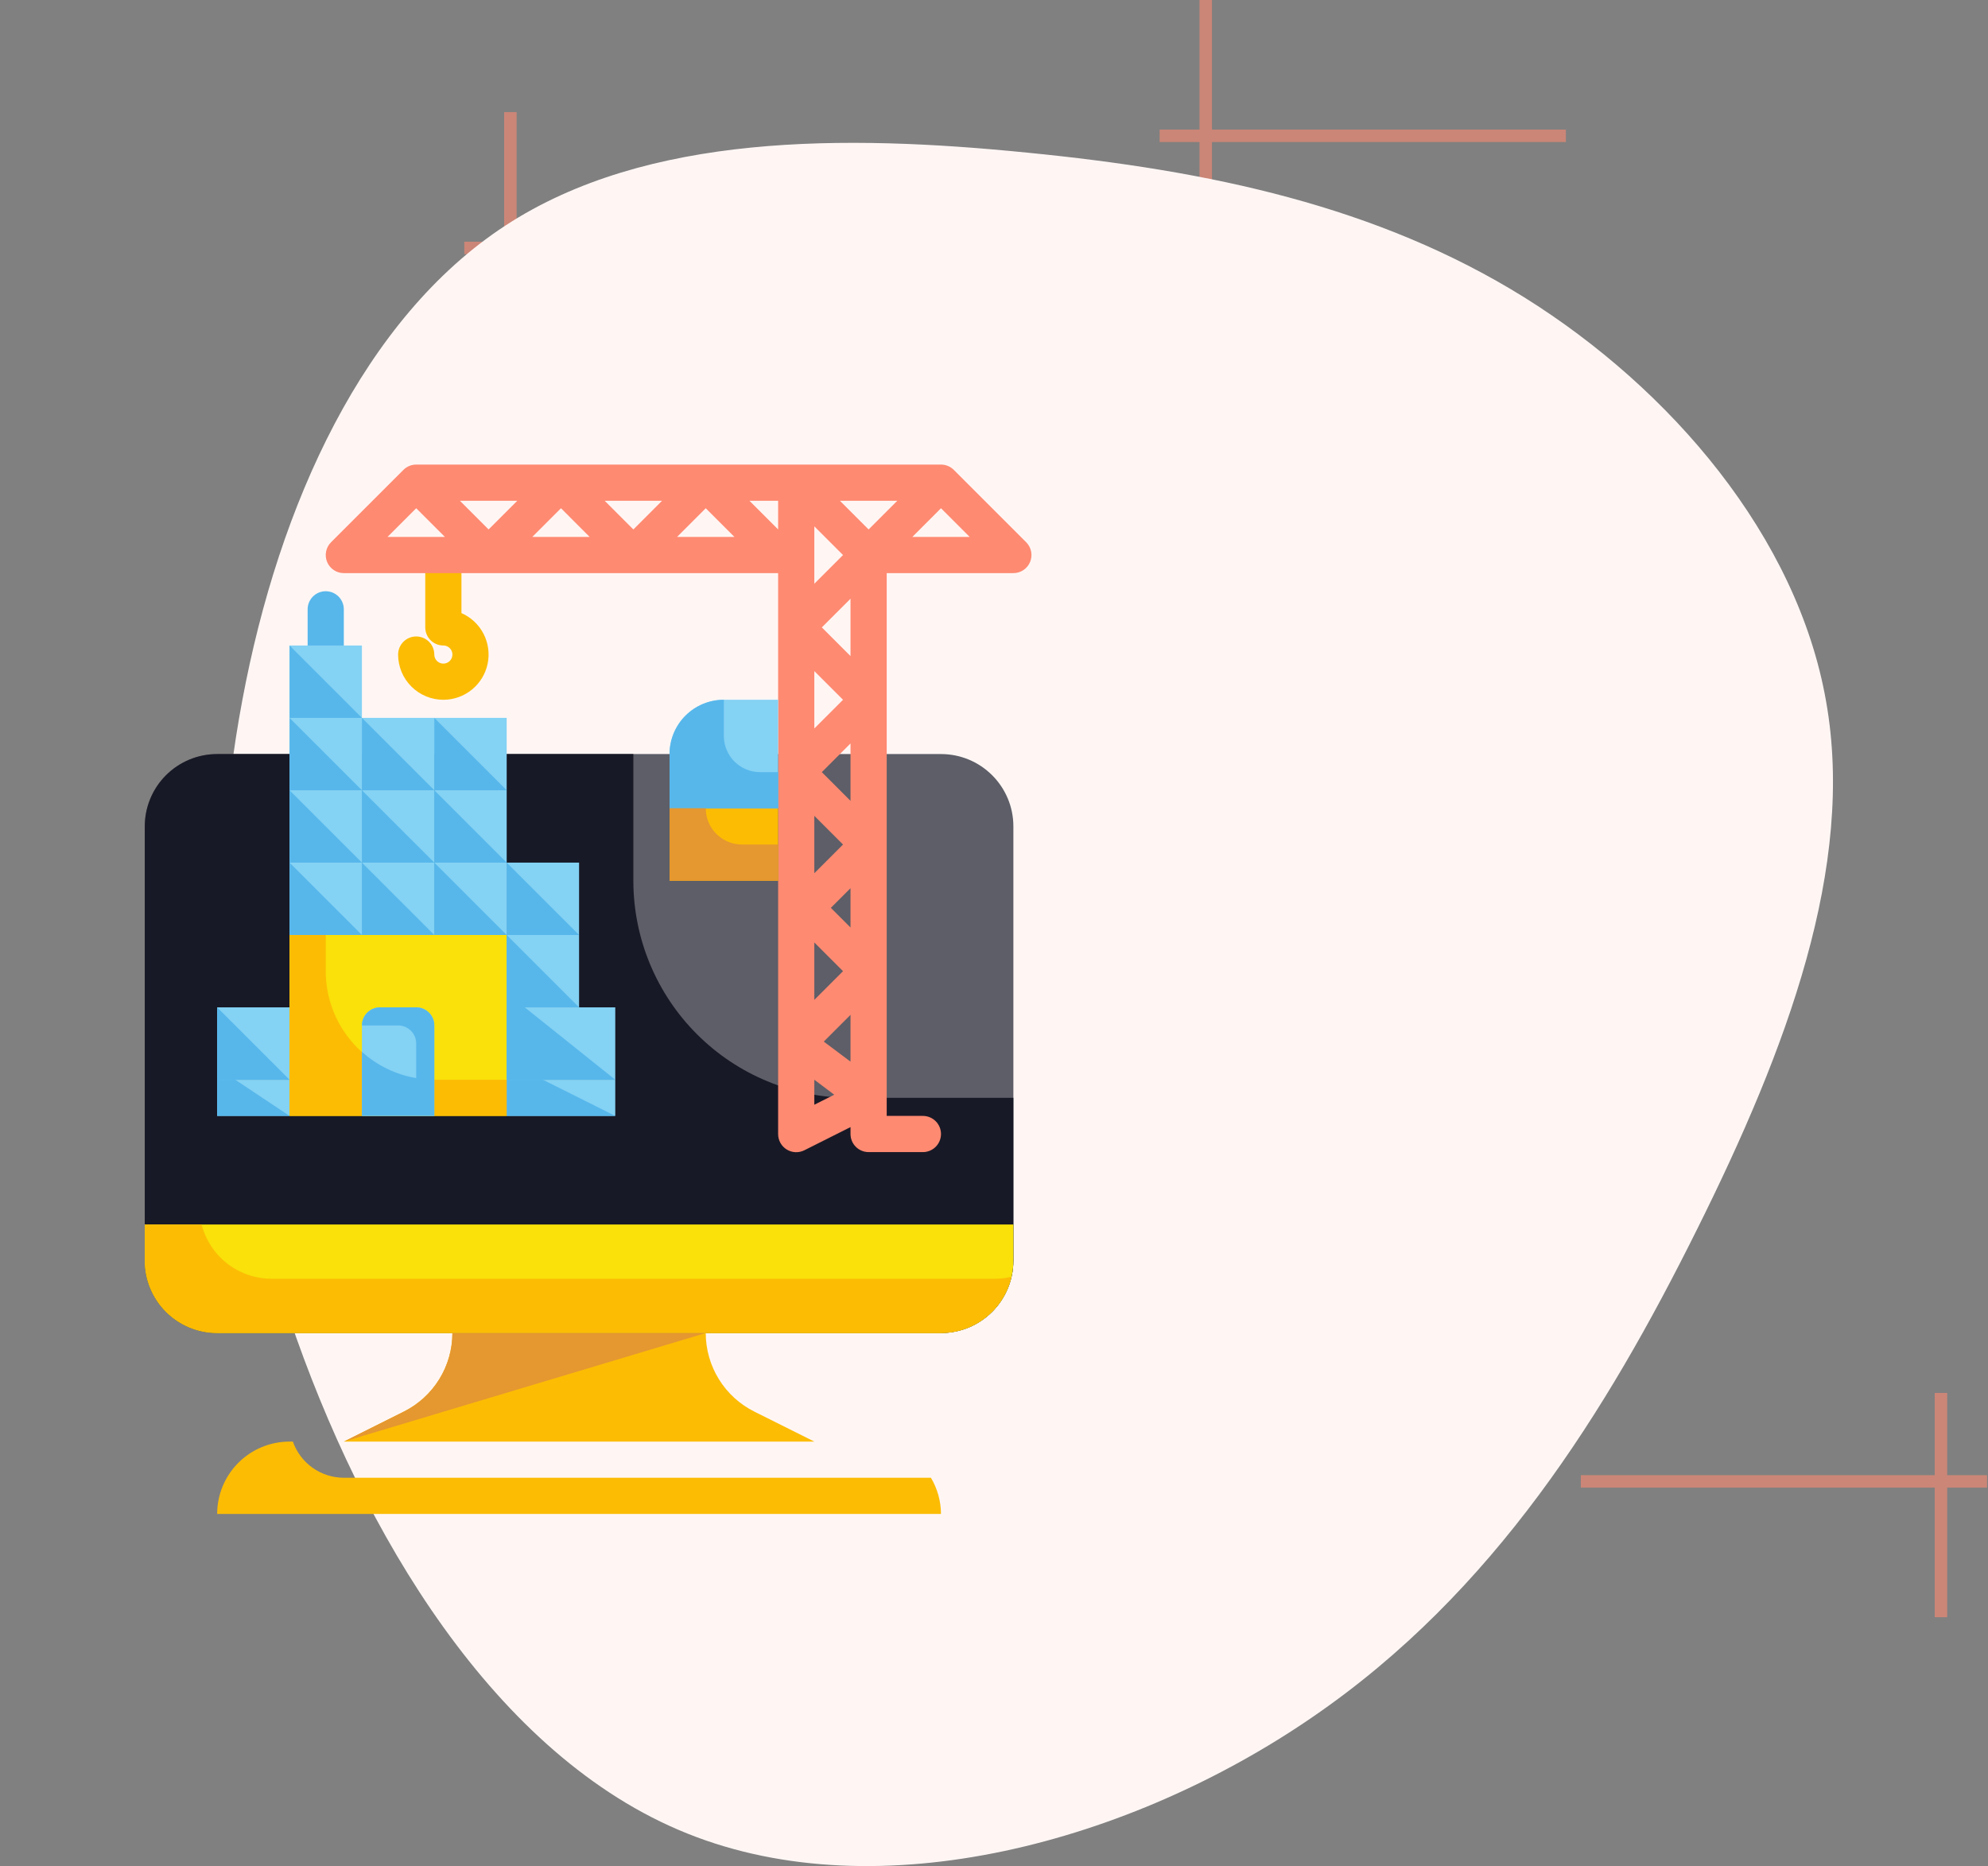 <svg width="654" height="614" viewBox="0 0 654 614" fill="none" xmlns="http://www.w3.org/2000/svg">
<rect x="0" y="0" width="654" height="614" fill="#808080" stroke="none"/>
<g opacity="0.6">
<rect x="398.707" width="73.79" height="4.099" transform="rotate(90 398.707 0)" fill="#FE8A71"/>
<path d="M515.131 46.734L381.488 46.734L381.488 42.634L515.131 42.634L515.131 46.734Z" fill="#FE8A71"/>
</g>
<g opacity="0.6">
<rect x="169.955" y="36.895" width="73.79" height="4.099" transform="rotate(90 169.955 36.895)" fill="#FE8A71"/>
<path d="M286.381 83.629L152.738 83.629L152.738 79.53L286.381 79.53L286.381 83.629Z" fill="#FE8A71"/>
</g>
<g opacity="0.6">
<rect x="407.725" y="569.007" width="73.79" height="4.099" transform="rotate(-90 407.725 569.007)" fill="#FE8A71"/>
<path d="M291.301 522.273L424.943 522.273V526.372H291.301V522.273Z" fill="#FE8A71"/>
</g>
<g opacity="0.6">
<rect x="636.477" y="532.111" width="73.79" height="4.099" transform="rotate(-90 636.477 532.111)" fill="#FE8A71"/>
<path d="M520.051 485.377L653.693 485.377L653.693 489.477L520.051 489.477L520.051 485.377Z" fill="#FE8A71"/>
</g>
<path d="M501.352 97.784C549.645 127.922 591.244 176.542 600.742 230.805C610.369 285.05 587.902 345.074 558.201 404.658C528.507 464.376 491.59 524.001 431.796 564.962C372.003 606.082 289.339 628.719 226.063 603.269C162.928 577.954 119.187 504.423 95.24 433.705C71.432 362.982 67.552 295.077 79.725 230.365C91.763 165.824 119.72 104.617 166.27 74.21C212.819 43.802 277.967 44.207 338.024 50.236C397.952 56.132 453.064 67.781 501.352 97.784Z" fill="#FFF6F4"/>
<path d="M309.562 248.109H71.438C58.286 248.109 47.625 258.771 47.625 271.922V414.797C47.625 427.948 58.286 438.609 71.438 438.609H309.562C322.714 438.609 333.375 427.948 333.375 414.797V271.922C333.375 258.771 322.714 248.109 309.562 248.109Z" fill="#5D5E67"/>
<path d="M279.797 361.219C260.85 361.219 242.68 353.692 229.283 340.295C215.886 326.898 208.359 308.728 208.359 289.781V248.109H71.438C65.122 248.109 59.065 250.618 54.599 255.084C50.134 259.55 47.625 265.606 47.625 271.922V414.797C47.625 421.112 50.134 427.169 54.599 431.635C59.065 436.101 65.122 438.609 71.438 438.609H309.562C315.878 438.609 321.935 436.101 326.4 431.635C330.866 427.169 333.375 421.112 333.375 414.797V361.219H279.797Z" fill="#181926"/>
<path d="M267.891 474.328H113.109L132.856 464.458C137.655 462.056 141.691 458.367 144.512 453.801C147.333 449.236 148.827 443.976 148.828 438.609H232.172C232.173 443.976 233.667 449.236 236.488 453.801C239.309 458.367 243.345 462.056 248.144 464.458L267.891 474.328Z" fill="#FCBC04"/>
<path d="M47.625 402.891H333.375V414.797C333.375 421.112 330.866 427.169 326.4 431.635C321.935 436.101 315.878 438.609 309.562 438.609H71.438C65.122 438.609 59.065 436.101 54.599 431.635C50.134 427.169 47.625 421.112 47.625 414.797V402.891Z" fill="#F9E109"/>
<path d="M107.156 194.531C105.577 194.531 104.063 195.158 102.947 196.275C101.83 197.391 101.203 198.906 101.203 200.484V218.344C101.203 219.923 101.83 221.437 102.947 222.553C104.063 223.67 105.577 224.297 107.156 224.297C108.735 224.297 110.249 223.67 111.366 222.553C112.482 221.437 113.109 219.923 113.109 218.344V200.484C113.109 198.906 112.482 197.391 111.366 196.275C110.249 195.158 108.735 194.531 107.156 194.531Z" fill="#57B7EB"/>
<path d="M95.25 236.203H119.062V260.016H95.25V236.203Z" fill="#84D2F4"/>
<path d="M119.062 236.203H142.875V260.016H119.062V236.203Z" fill="#84D2F4"/>
<path d="M142.875 236.203H166.688V260.016H142.875V236.203Z" fill="#84D2F4"/>
<path d="M95.25 212.391H119.062V236.203H95.25V212.391Z" fill="#84D2F4"/>
<path d="M166.688 307.641H190.5V331.453H166.688V307.641Z" fill="#84D2F4"/>
<path d="M166.688 283.828H190.5V307.641H166.688V283.828Z" fill="#84D2F4"/>
<path d="M95.25 260.016H119.062V283.828H95.25V260.016Z" fill="#84D2F4"/>
<path d="M119.062 260.016H142.875V283.828H119.062V260.016Z" fill="#84D2F4"/>
<path d="M142.875 260.016H166.688V283.828H142.875V260.016Z" fill="#84D2F4"/>
<path d="M95.25 283.828H119.062V307.641H95.25V283.828Z" fill="#84D2F4"/>
<path d="M119.062 283.828H142.875V307.641H119.062V283.828Z" fill="#84D2F4"/>
<path d="M142.875 283.828H166.688V307.641H142.875V283.828Z" fill="#84D2F4"/>
<path d="M95.25 307.641H166.688V367.172H95.25V307.641Z" fill="#F9E109"/>
<path d="M166.688 355.266H202.406V367.172H166.688V355.266Z" fill="#84D2F4"/>
<path d="M71.438 331.453H95.25V355.266H71.438V331.453Z" fill="#84D2F4"/>
<path d="M190.5 307.641H166.688V283.828L190.5 307.641Z" fill="#57B7EB"/>
<path d="M190.5 331.453H166.688V307.641L190.5 331.453Z" fill="#57B7EB"/>
<path d="M166.688 283.828H142.875V260.016L166.688 283.828Z" fill="#57B7EB"/>
<path d="M166.688 307.641H142.875V283.828L166.688 307.641Z" fill="#57B7EB"/>
<path d="M142.875 283.828H119.062V260.016L142.875 283.828Z" fill="#57B7EB"/>
<path d="M142.875 307.641H119.062V283.828L142.875 307.641Z" fill="#57B7EB"/>
<path d="M119.062 283.828H95.25V260.016L119.062 283.828Z" fill="#57B7EB"/>
<path d="M166.688 260.016H142.875V236.203L166.688 260.016Z" fill="#57B7EB"/>
<path d="M142.875 260.016H119.062V236.203L142.875 260.016Z" fill="#57B7EB"/>
<path d="M119.062 260.016H95.25V236.203L119.062 260.016Z" fill="#57B7EB"/>
<path d="M119.062 236.203H95.25V212.391L119.062 236.203Z" fill="#57B7EB"/>
<path d="M119.062 307.641H95.25V283.828L119.062 307.641Z" fill="#57B7EB"/>
<path d="M166.688 331.453H202.406V355.266H166.688V331.453Z" fill="#84D2F4"/>
<path d="M202.406 355.266H166.688V331.453H172.641L202.406 355.266Z" fill="#57B7EB"/>
<path d="M202.406 367.172H166.688V355.266H178.594L202.406 367.172Z" fill="#57B7EB"/>
<path d="M71.438 355.266H95.25V367.172H71.438V355.266Z" fill="#84D2F4"/>
<path d="M95.25 355.266H71.438V331.453L95.25 355.266Z" fill="#57B7EB"/>
<path d="M95.25 367.172H71.438V355.266H77.391L95.25 367.172Z" fill="#57B7EB"/>
<path d="M142.875 355.266C133.402 355.266 124.317 351.502 117.618 344.804C110.919 338.105 107.156 329.02 107.156 319.547V307.641H95.25V367.172H166.688V355.266H142.875Z" fill="#FCBC04"/>
<path d="M125.016 331.453H136.922C138.501 331.453 140.015 332.08 141.131 333.197C142.248 334.313 142.875 335.827 142.875 337.406V367.172H119.062V337.406C119.062 335.827 119.69 334.313 120.806 333.197C121.923 332.08 123.437 331.453 125.016 331.453Z" fill="#84D2F4"/>
<path d="M136.922 331.453H125.016C123.437 331.453 121.923 332.08 120.806 333.197C119.69 334.313 119.062 335.827 119.062 337.406H130.969C132.548 337.406 134.062 338.033 135.178 339.15C136.295 340.266 136.922 341.781 136.922 343.359V354.73C130.269 353.602 124.074 350.604 119.062 346.086V367.172H142.875V337.406C142.875 335.827 142.248 334.313 141.131 333.197C140.015 332.08 138.501 331.453 136.922 331.453Z" fill="#57B7EB"/>
<path d="M145.852 230.25C141.904 230.25 138.119 228.682 135.328 225.891C132.537 223.1 130.969 219.314 130.969 215.367C130.969 213.788 131.596 212.274 132.712 211.158C133.829 210.041 135.343 209.414 136.922 209.414C138.501 209.414 140.015 210.041 141.131 211.158C142.248 212.274 142.875 213.788 142.875 215.367C142.875 215.956 143.05 216.531 143.377 217.021C143.704 217.51 144.169 217.892 144.712 218.117C145.256 218.342 145.855 218.401 146.432 218.287C147.01 218.172 147.54 217.888 147.956 217.472C148.373 217.056 148.656 216.525 148.771 215.948C148.886 215.37 148.827 214.772 148.602 214.228C148.376 213.684 147.995 213.219 147.505 212.892C147.016 212.565 146.44 212.391 145.852 212.391C144.273 212.391 142.758 211.763 141.642 210.647C140.526 209.531 139.898 208.016 139.898 206.438V188.578C139.898 186.999 140.526 185.485 141.642 184.369C142.758 183.252 144.273 182.625 145.852 182.625C147.43 182.625 148.945 183.252 150.061 184.369C151.177 185.485 151.805 186.999 151.805 188.578V201.729C154.937 203.097 157.504 205.502 159.072 208.539C160.64 211.577 161.115 215.062 160.416 218.408C159.718 221.754 157.889 224.758 155.236 226.915C152.584 229.071 149.27 230.249 145.852 230.25Z" fill="#FCBC04"/>
<path d="M337.585 178.416L313.772 154.604C312.656 153.487 311.142 152.86 309.563 152.859H136.923C135.344 152.86 133.83 153.487 132.714 154.604L108.901 178.416C108.069 179.249 107.502 180.309 107.273 181.464C107.043 182.619 107.161 183.815 107.611 184.903C108.062 185.991 108.825 186.92 109.803 187.574C110.782 188.229 111.933 188.578 113.11 188.578H255.985V373.125C255.979 374.142 256.235 375.144 256.727 376.035C257.218 376.926 257.93 377.675 258.794 378.213C259.658 378.75 260.645 379.057 261.661 379.104C262.678 379.152 263.689 378.938 264.599 378.483L279.798 370.851V373.125C279.798 374.704 280.425 376.218 281.541 377.335C282.658 378.451 284.172 379.078 285.751 379.078H303.61C305.189 379.078 306.703 378.451 307.82 377.335C308.936 376.218 309.563 374.704 309.563 373.125C309.563 371.546 308.936 370.032 307.82 368.915C306.703 367.799 305.189 367.172 303.61 367.172H291.704V188.578H333.376C334.553 188.578 335.704 188.229 336.682 187.574C337.661 186.92 338.424 185.991 338.874 184.903C339.325 183.815 339.443 182.619 339.213 181.464C338.984 180.309 338.417 179.249 337.585 178.416ZM267.891 268.433L277.333 277.875L267.891 287.317V268.433ZM267.891 220.808L277.333 230.25L267.891 239.692V220.808ZM267.891 173.183L277.333 182.625L267.891 192.067V173.183ZM267.891 310.105L277.333 319.547L267.891 328.989V310.105ZM273.332 298.711L279.798 292.246V305.176L273.332 298.711ZM270.356 254.062L279.798 244.621V263.504L270.356 254.062ZM270.356 206.438L279.798 196.996V215.879L270.356 206.438ZM276.309 164.766H295.192L285.751 174.207L276.309 164.766ZM208.36 174.207L198.918 164.766H217.802L208.36 174.207ZM160.735 174.207L151.293 164.766H170.177L160.735 174.207ZM136.923 167.23L146.364 176.672H127.481L136.923 167.23ZM175.106 176.672L184.548 167.23L193.989 176.672H175.106ZM222.731 176.672L232.173 167.23L241.614 176.672H222.731ZM246.543 164.766H255.985V174.207L246.543 164.766ZM267.891 363.493V355.266L274.44 360.201L267.891 363.493ZM270.999 342.716L279.798 333.918V349.312L270.999 342.716ZM300.122 176.672L309.563 167.23L319.005 176.672H300.122Z" fill="#FE8A71"/>
<path d="M238.125 230.25H255.984V265.969H220.266V248.109C220.266 243.373 222.147 238.83 225.497 235.481C228.846 232.132 233.388 230.25 238.125 230.25Z" fill="#84D2F4"/>
<path d="M220.266 265.969H255.984V289.781H220.266V265.969Z" fill="#FCBC04"/>
<path d="M250.031 254.062C246.874 254.062 243.845 252.808 241.612 250.575C239.379 248.342 238.125 245.314 238.125 242.156V230.25C233.388 230.25 228.846 232.132 225.497 235.481C222.147 238.83 220.266 243.373 220.266 248.109V265.969H255.984V254.062H250.031Z" fill="#57B7EB"/>
<path d="M232.172 265.969H220.266V289.781H255.984V277.875H244.078C240.92 277.875 237.892 276.621 235.659 274.388C233.426 272.155 232.172 269.126 232.172 265.969Z" fill="#E59730"/>
<path d="M327.422 420.75H89.297C84.03 420.74 78.916 418.98 74.757 415.747C70.599 412.515 67.633 407.992 66.324 402.891H47.625V414.797C47.625 421.112 50.134 427.169 54.599 431.635C59.065 436.101 65.122 438.609 71.438 438.609H309.563C314.948 438.6 320.17 436.765 324.378 433.404C328.586 430.044 331.531 425.357 332.732 420.107C330.992 420.521 329.211 420.737 327.422 420.75Z" fill="#FCBC04"/>
<path d="M148.828 438.609C148.827 443.976 147.333 449.236 144.512 453.801C141.691 458.367 137.655 462.056 132.856 464.458L113.109 474.328L232.172 438.609H148.828Z" fill="#E59730"/>
<path d="M113.109 486.234C109.427 486.228 105.837 485.079 102.834 482.947C99.832 480.814 97.565 477.803 96.345 474.328H95.25C88.934 474.328 82.878 476.837 78.412 481.303C73.946 485.768 71.438 491.825 71.438 498.141H309.562C309.541 493.949 308.4 489.838 306.259 486.234H113.109Z" fill="#FCBC04"/>
</svg>
